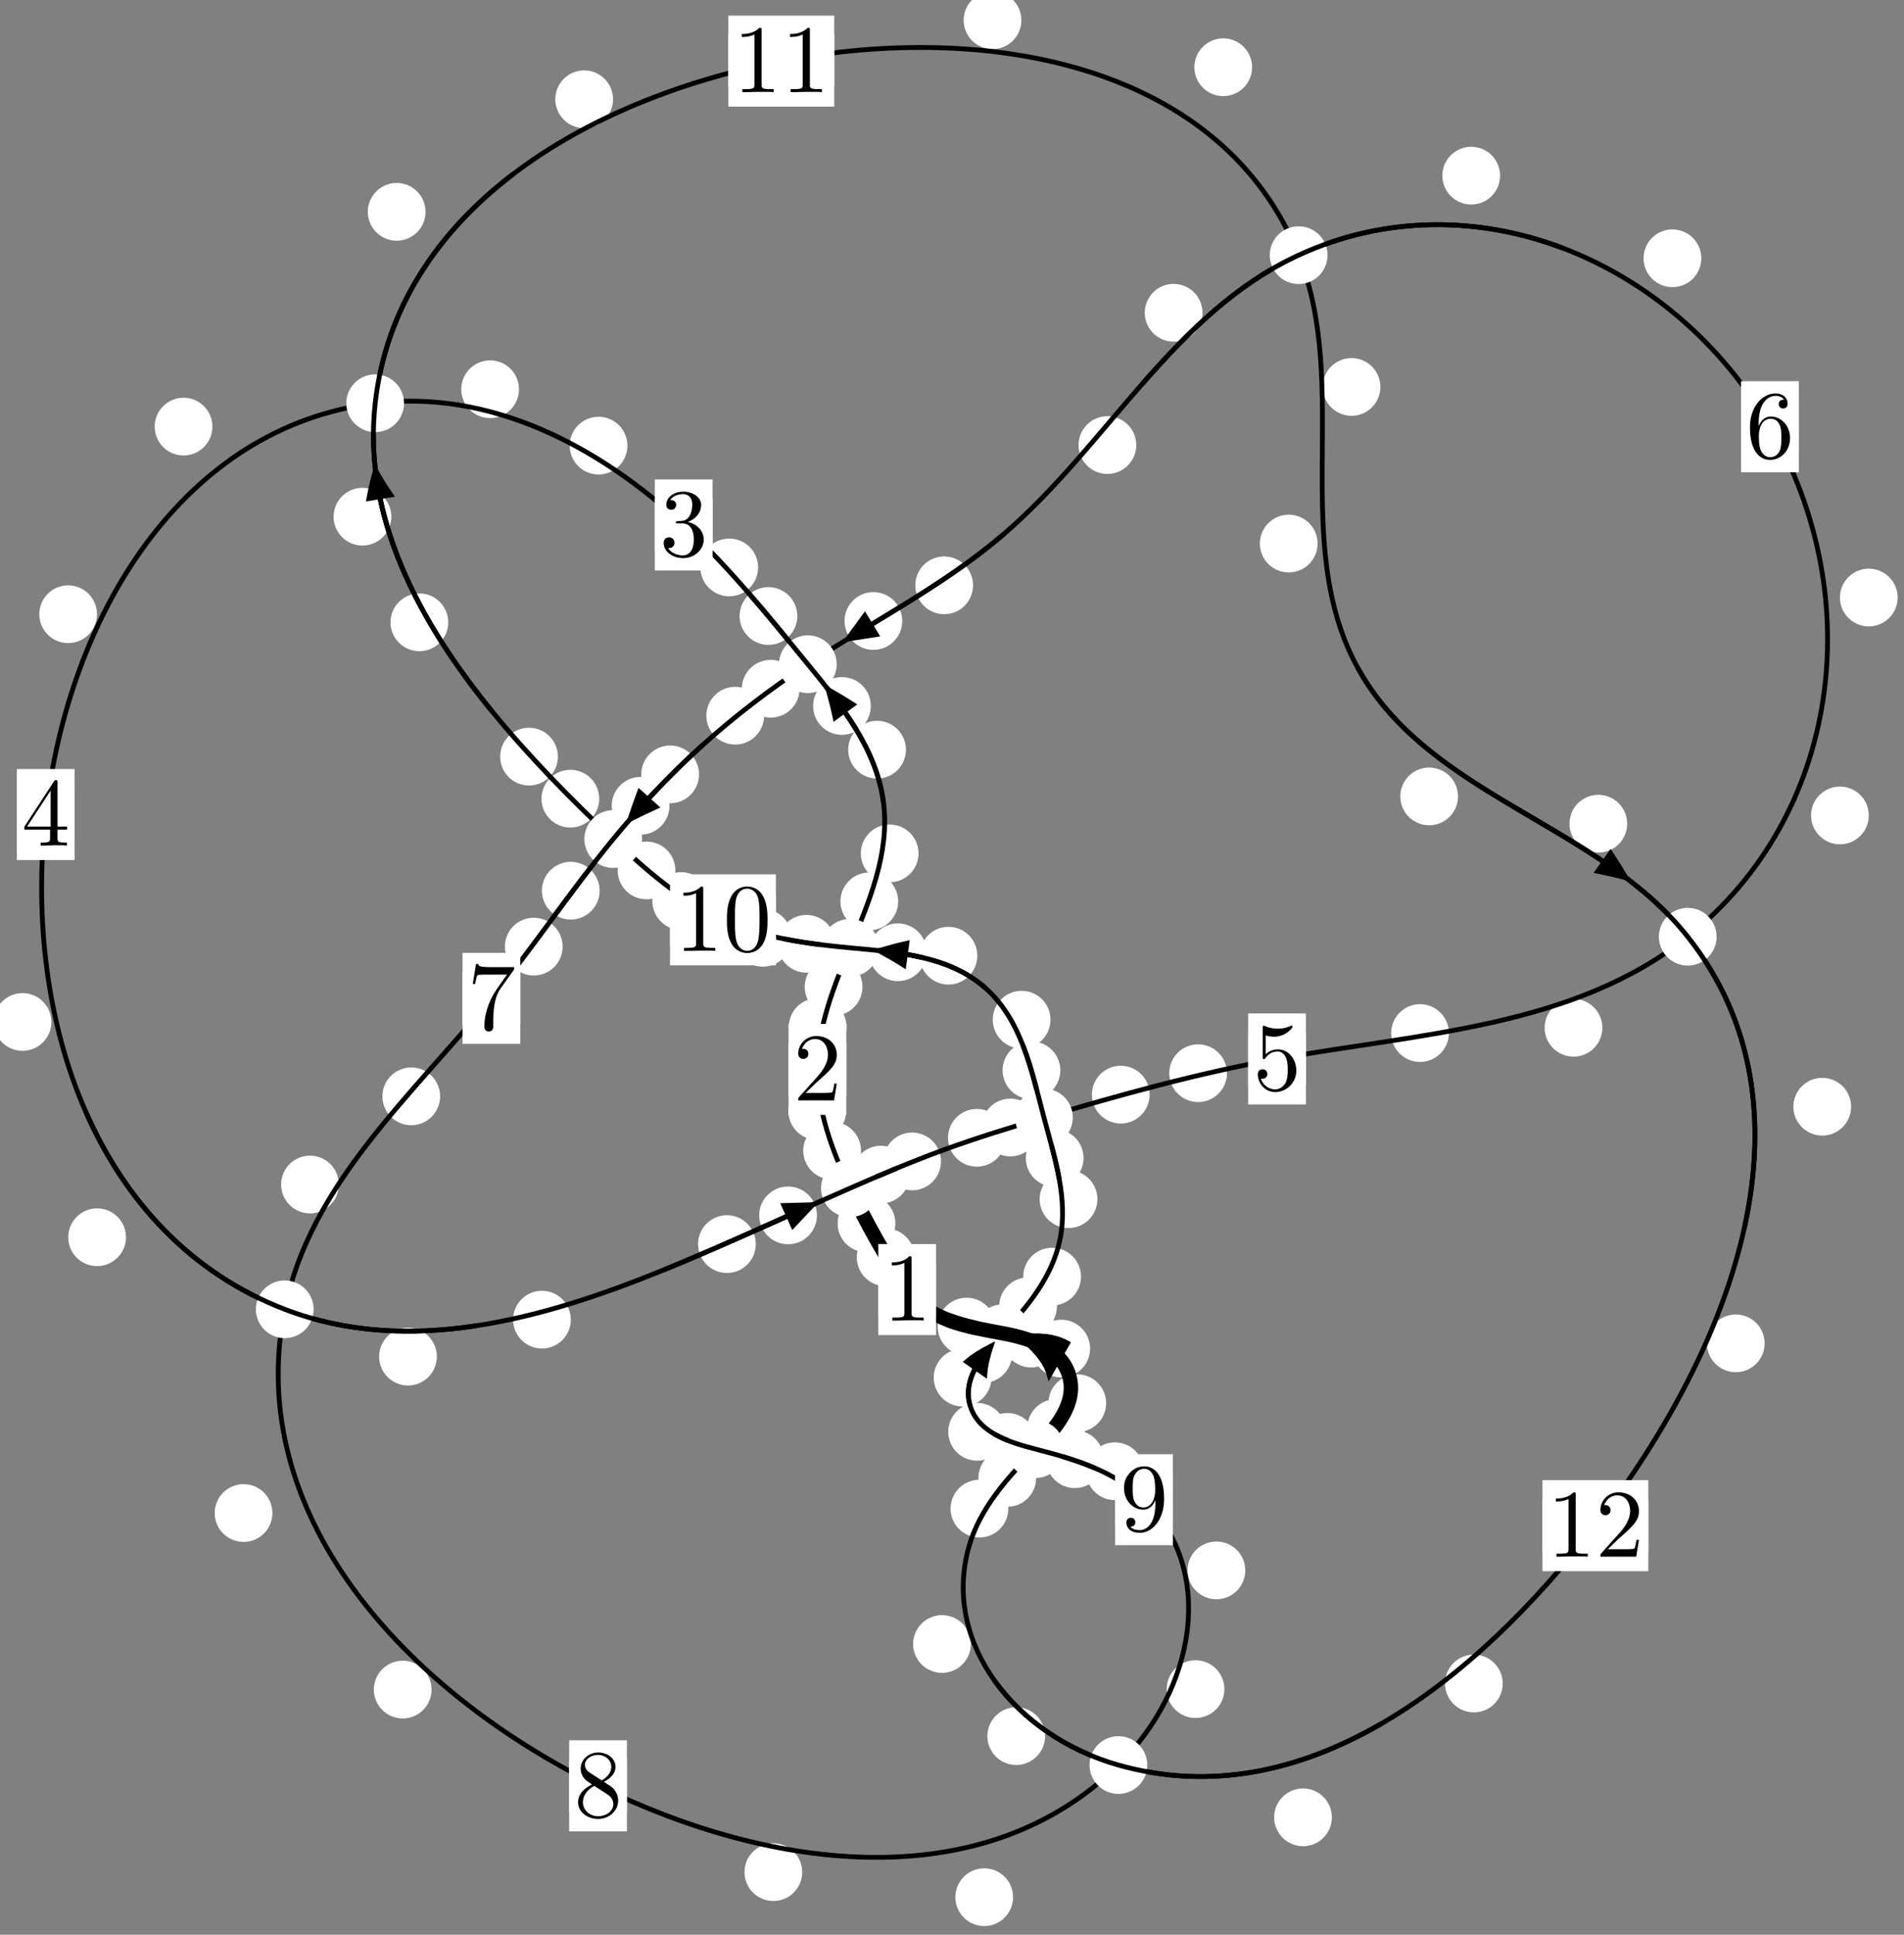 <?xml version="1.0"?>
<!-- Created by MetaPost 1.999 on 2021.07.06:0014 -->
<svg version="1.1" xmlns="http://www.w3.org/2000/svg" xmlns:xlink="http://www.w3.org/1999/xlink" width="197.143" height="200.264" viewBox="0 0 197.143 200.264">
<rect x="0" y="0" width="197.143" height="200.264" fill="#808080" stroke="none"/>
<!-- Original BoundingBox: -88.657486 -76.372391 108.485748 123.892014 -->
  <defs>
    <g transform="scale(0.01,0.01)" id="GLYPHcmr10_48">
      <path style="fill-rule: evenodd;" d="M460 -320C460 -400,455 -480,420 -554C374 -650,292 -666,250 -666C190 -666,117 -640,76 -547C44 -478,39 -400,39 -320C39 -245,43 -155,84 -79C127 2,200 22,249 22C303 22,379 1,423 -94C455 -163,460 -241,460 -320M249 -0C210 -0,151 -25,133 -121C122 -181,122 -273,122 -332C122 -396,122 -462,130 -516C149 -635,224 -644,249 -644C282 -644,348 -626,367 -527C377 -471,377 -395,377 -332C377 -257,377 -189,366 -125C351 -30,294 -0,249 -0"></path>
    </g>
    <g transform="scale(0.01,0.01)" id="GLYPHcmr10_49">
      <path style="fill-rule: evenodd;" d="M294 -640C294 -664,294 -666,271 -666C209 -602,121 -602,89 -602L89 -571C109 -571,168 -571,220 -597L220 -79C220 -43,217 -31,127 -31L95 -31L95 -0L257 -0L130 -3L217 -3L257 -3L297 -3L384 -3L419 -0L419 -31L387 -31C297 -31,294 -42,294 -79"></path>
    </g>
    <g transform="scale(0.01,0.01)" id="GLYPHcmr10_50">
      <path style="fill-rule: evenodd;" d="M127 -77L233 -180C389 -318,449 -372,449 -472C449 -586,359 -666,237 -666C124 -666,50 -574,50 -485C50 -429,100 -429,103 -429C120 -429,155 -441,155 -482C155 -508,137 -534,102 -534C94 -534,92 -534,89 -533C112 -598,166 -635,224 -635C315 -635,358 -554,358 -472C358 -392,308 -313,253 -251L61 -37C50 -26,50 -24,50 -0L421 -0L449 -174L424 -174C419 -144,412 -100,402 -85C395 -77,329 -77,307 -77"></path>
    </g>
    <g transform="scale(0.01,0.01)" id="GLYPHcmr10_51">
      <path style="fill-rule: evenodd;" d="M290 -352C372 -379,430 -449,430 -528C430 -610,342 -666,246 -666C145 -666,69 -606,69 -530C69 -497,91 -478,120 -478C151 -478,171 -500,171 -529C171 -579,124 -579,109 -579C140 -628,206 -641,242 -641C283 -641,338 -619,338 -529C338 -517,336 -459,310 -415C280 -367,246 -364,221 -363C213 -362,189 -360,182 -360C174 -359,167 -358,167 -348C167 -337,174 -337,191 -337L235 -337C317 -337,354 -269,354 -171C354 -35,285 -6,241 -6C198 -6,123 -23,88 -82C123 -77,154 -99,154 -137C154 -173,127 -193,98 -193C74 -193,42 -179,42 -135C42 -44,135 22,244 22C366 22,457 -69,457 -171C457 -253,394 -331,290 -352"></path>
    </g>
    <g transform="scale(0.01,0.01)" id="GLYPHcmr10_52">
      <path style="fill-rule: evenodd;" d="M294 -165L294 -78C294 -42,292 -31,218 -31L197 -31L197 -0L332 -0L238 -3L290 -3L332 -3L374 -3L427 -3L468 -0L468 -31L447 -31C373 -31,371 -42,371 -78L371 -165L471 -165L471 -196L371 -196L371 -651C371 -671,371 -677,355 -677C346 -677,343 -677,335 -665L28 -196L28 -165M300 -196L56 -196L300 -569"></path>
    </g>
    <g transform="scale(0.01,0.01)" id="GLYPHcmr10_53">
      <path style="fill-rule: evenodd;" d="M449 -201C449 -320,367 -420,259 -420C211 -420,168 -404,132 -369L132 -564C152 -558,185 -551,217 -551C340 -551,410 -642,410 -655C410 -661,407 -666,400 -666C399 -666,397 -666,392 -663C372 -654,323 -634,256 -634C216 -634,170 -641,123 -662C115 -665,113 -665,111 -665C101 -665,101 -657,101 -641L101 -345C101 -327,101 -319,115 -319C122 -319,124 -322,128 -328C139 -344,176 -398,257 -398C309 -398,334 -352,342 -334C358 -297,360 -258,360 -208C360 -173,360 -113,336 -71C312 -32,275 -6,229 -6C156 -6,99 -59,82 -118C85 -117,88 -116,99 -116C132 -116,149 -141,149 -165C149 -189,132 -214,99 -214C85 -214,50 -207,50 -161C50 -75,119 22,231 22C347 22,449 -74,449 -201"></path>
    </g>
    <g transform="scale(0.01,0.01)" id="GLYPHcmr10_54">
      <path style="fill-rule: evenodd;" d="M132 -328L132 -352C132 -605,256 -641,307 -641C331 -641,373 -635,395 -601C380 -601,340 -601,340 -556C340 -525,364 -510,386 -510C402 -510,432 -519,432 -558C432 -618,388 -666,305 -666C177 -666,42 -537,42 -316C42 -49,158 22,251 22C362 22,457 -72,457 -204C457 -331,368 -427,257 -427C189 -427,152 -376,132 -328M251 -6C188 -6,158 -66,152 -81C134 -128,134 -208,134 -226C134 -304,166 -404,256 -404C272 -404,318 -404,349 -342C367 -305,367 -254,367 -205C367 -157,367 -107,350 -71C320 -11,274 -6,251 -6"></path>
    </g>
    <g transform="scale(0.01,0.01)" id="GLYPHcmr10_55">
      <path style="fill-rule: evenodd;" d="M476 -609C485 -621,485 -623,485 -644L242 -644C120 -644,118 -657,114 -676L89 -676L56 -470L81 -470C84 -486,93 -549,106 -561C113 -567,191 -567,204 -567L411 -567C400 -551,321 -442,299 -409C209 -274,176 -135,176 -33C176 -23,176 22,222 22C268 22,268 -23,268 -33L268 -84C268 -139,271 -194,279 -248C283 -271,297 -357,341 -419"></path>
    </g>
    <g transform="scale(0.01,0.01)" id="GLYPHcmr10_56">
      <path style="fill-rule: evenodd;" d="M163 -457C117 -487,113 -521,113 -538C113 -599,178 -641,249 -641C322 -641,386 -589,386 -517C386 -460,347 -412,287 -377M309 -362C381 -399,430 -451,430 -517C430 -609,341 -666,250 -666C150 -666,69 -592,69 -499C69 -481,71 -436,113 -389C124 -377,161 -352,186 -335C128 -306,42 -250,42 -151C42 -45,144 22,249 22C362 22,457 -61,457 -168C457 -204,446 -249,408 -291C389 -312,373 -322,309 -362M209 -320L332 -242C360 -223,407 -193,407 -132C407 -58,332 -6,250 -6C164 -6,92 -68,92 -151C92 -209,124 -273,209 -320"></path>
    </g>
    <g transform="scale(0.01,0.01)" id="GLYPHcmr10_57">
      <path style="fill-rule: evenodd;" d="M367 -318L367 -286C367 -52,263 -6,205 -6C188 -6,134 -8,107 -42C151 -42,159 -71,159 -88C159 -119,135 -134,113 -134C97 -134,67 -125,67 -86C67 -19,121 22,206 22C335 22,457 -114,457 -329C457 -598,342 -666,253 -666C198 -666,149 -648,106 -603C65 -558,42 -516,42 -441C42 -316,130 -218,242 -218C303 -218,344 -260,367 -318M243 -241C227 -241,181 -241,150 -304C132 -341,132 -391,132 -440C132 -494,132 -541,153 -578C180 -628,218 -641,253 -641C299 -641,332 -607,349 -562C361 -530,365 -467,365 -421C365 -338,331 -241,243 -241"></path>
    </g>
  </defs>
  <path d="M94.69 130.142C94.69 129.35,94.375 128.589,93.814 128.029C93.254 127.468,92.494 127.154,91.701 127.154C90.908 127.154,90.148 127.468,89.588 128.029C89.027 128.589,88.712 129.35,88.712 130.142C88.712 130.935,89.027 131.695,89.588 132.256C90.148 132.816,90.908 133.131,91.701 133.131C92.494 133.131,93.254 132.816,93.814 132.256C94.375 131.695,94.69 130.935,94.69 130.142Z" style="fill: rgb(100%,100%,100%);stroke: none;"></path>
  <path d="M96.922 133.488C96.922 132.695,96.607 131.935,96.046 131.375C95.486 130.814,94.726 130.499,93.933 130.499C93.14 130.499,92.38 130.814,91.82 131.375C91.259 131.935,90.944 132.695,90.944 133.488C90.944 134.281,91.259 135.041,91.82 135.601C92.38 136.162,93.14 136.477,93.933 136.477C94.726 136.477,95.486 136.162,96.046 135.601C96.607 135.041,96.922 134.281,96.922 133.488Z" style="fill: rgb(100%,100%,100%);stroke: none;"></path>
  <path d="M89.15 119.107C89.15 118.314,88.835 117.554,88.275 116.994C87.714 116.433,86.954 116.118,86.161 116.118C85.369 116.118,84.608 116.433,84.048 116.994C83.487 117.554,83.172 118.314,83.172 119.107C83.172 119.9,83.487 120.66,84.048 121.221C84.608 121.781,85.369 122.096,86.161 122.096C86.954 122.096,87.714 121.781,88.275 121.221C88.835 120.66,89.15 119.9,89.15 119.107Z" style="fill: rgb(100%,100%,100%);stroke: none;"></path>
  <path d="M92.707 126.637C92.707 125.844,92.392 125.084,91.831 124.523C91.271 123.963,90.511 123.648,89.718 123.648C88.925 123.648,88.165 123.963,87.605 124.523C87.044 125.084,86.729 125.844,86.729 126.637C86.729 127.429,87.044 128.19,87.605 128.75C88.165 129.311,88.925 129.626,89.718 129.626C90.511 129.626,91.271 129.311,91.831 128.75C92.392 128.19,92.707 127.429,92.707 126.637Z" style="fill: rgb(100%,100%,100%);stroke: none;"></path>
  <path d="M87.653 106.303C87.653 105.511,87.338 104.75,86.777 104.19C86.217 103.63,85.456 103.315,84.664 103.315C83.871 103.315,83.111 103.63,82.55 104.19C81.99 104.75,81.675 105.511,81.675 106.303C81.675 107.096,81.99 107.856,82.55 108.417C83.111 108.977,83.871 109.292,84.664 109.292C85.456 109.292,86.217 108.977,86.777 108.417C87.338 107.856,87.653 107.096,87.653 106.303Z" style="fill: rgb(100%,100%,100%);stroke: none;"></path>
  <path d="M87.607 115.005C87.607 114.212,87.292 113.452,86.731 112.891C86.171 112.331,85.411 112.016,84.618 112.016C83.825 112.016,83.065 112.331,82.505 112.891C81.944 113.452,81.629 114.212,81.629 115.005C81.629 115.797,81.944 116.558,82.505 117.118C83.065 117.678,83.825 117.993,84.618 117.993C85.411 117.993,86.171 117.678,86.731 117.118C87.292 116.558,87.607 115.797,87.607 115.005Z" style="fill: rgb(100%,100%,100%);stroke: none;"></path>
  <path d="M92.998 93.304C92.998 92.511,92.683 91.751,92.122 91.191C91.562 90.63,90.802 90.315,90.009 90.315C89.216 90.315,88.456 90.63,87.896 91.191C87.335 91.751,87.02 92.511,87.02 93.304C87.02 94.097,87.335 94.857,87.896 95.417C88.456 95.978,89.216 96.293,90.009 96.293C90.802 96.293,91.562 95.978,92.122 95.417C92.683 94.857,92.998 94.097,92.998 93.304Z" style="fill: rgb(100%,100%,100%);stroke: none;"></path>
  <path d="M89.299 102.156C89.299 101.363,88.984 100.603,88.424 100.042C87.863 99.482,87.103 99.167,86.31 99.167C85.518 99.167,84.758 99.482,84.197 100.042C83.637 100.603,83.322 101.363,83.322 102.156C83.322 102.948,83.637 103.708,84.197 104.269C84.758 104.829,85.518 105.144,86.31 105.144C87.103 105.144,87.863 104.829,88.424 104.269C88.984 103.708,89.299 102.948,89.299 102.156Z" style="fill: rgb(100%,100%,100%);stroke: none;"></path>
  <path d="M93.802 77.601C93.802 76.808,93.487 76.048,92.926 75.487C92.366 74.927,91.606 74.612,90.813 74.612C90.02 74.612,89.26 74.927,88.7 75.487C88.139 76.048,87.824 76.808,87.824 77.601C87.824 78.393,88.139 79.153,88.7 79.714C89.26 80.274,90.02 80.589,90.813 80.589C91.606 80.589,92.366 80.274,92.926 79.714C93.487 79.153,93.802 78.393,93.802 77.601Z" style="fill: rgb(100%,100%,100%);stroke: none;"></path>
  <path d="M95.107 88.339C95.107 87.546,94.792 86.786,94.231 86.225C93.671 85.665,92.911 85.35,92.118 85.35C91.325 85.35,90.565 85.665,90.005 86.225C89.444 86.786,89.129 87.546,89.129 88.339C89.129 89.131,89.444 89.891,90.005 90.452C90.565 91.012,91.325 91.327,92.118 91.327C92.911 91.327,93.671 91.012,94.231 90.452C94.792 89.891,95.107 89.131,95.107 88.339Z" style="fill: rgb(100%,100%,100%);stroke: none;"></path>
  <path d="M82.556 63.764C82.556 62.971,82.241 62.211,81.68 61.651C81.12 61.09,80.36 60.775,79.567 60.775C78.774 60.775,78.014 61.09,77.454 61.651C76.893 62.211,76.578 62.971,76.578 63.764C76.578 64.557,76.893 65.317,77.454 65.877C78.014 66.438,78.774 66.753,79.567 66.753C80.36 66.753,81.12 66.438,81.68 65.877C82.241 65.317,82.556 64.557,82.556 63.764Z" style="fill: rgb(100%,100%,100%);stroke: none;"></path>
  <path d="M90.166 73.078C90.166 72.285,89.851 71.525,89.291 70.964C88.73 70.404,87.97 70.089,87.178 70.089C86.385 70.089,85.625 70.404,85.064 70.964C84.504 71.525,84.189 72.285,84.189 73.078C84.189 73.87,84.504 74.631,85.064 75.191C85.625 75.752,86.385 76.066,87.178 76.066C87.97 76.066,88.73 75.752,89.291 75.191C89.851 74.631,90.166 73.87,90.166 73.078Z" style="fill: rgb(100%,100%,100%);stroke: none;"></path>
  <path d="M64.965 46.129C64.965 45.337,64.65 44.577,64.089 44.016C63.529 43.456,62.769 43.141,61.976 43.141C61.183 43.141,60.423 43.456,59.863 44.016C59.302 44.577,58.987 45.337,58.987 46.129C58.987 46.922,59.302 47.682,59.863 48.243C60.423 48.803,61.183 49.118,61.976 49.118C62.769 49.118,63.529 48.803,64.089 48.243C64.65 47.682,64.965 46.922,64.965 46.129Z" style="fill: rgb(100%,100%,100%);stroke: none;"></path>
  <path d="M78.496 58.736C78.496 57.943,78.181 57.183,77.62 56.622C77.06 56.062,76.299 55.747,75.507 55.747C74.714 55.747,73.954 56.062,73.393 56.622C72.833 57.183,72.518 57.943,72.518 58.736C72.518 59.528,72.833 60.289,73.393 60.849C73.954 61.41,74.714 61.724,75.507 61.724C76.299 61.724,77.06 61.41,77.62 60.849C78.181 60.289,78.496 59.528,78.496 58.736Z" style="fill: rgb(100%,100%,100%);stroke: none;"></path>
  <path d="M21.993 44.159C21.993 43.367,21.678 42.607,21.118 42.046C20.557 41.486,19.797 41.171,19.005 41.171C18.212 41.171,17.452 41.486,16.891 42.046C16.331 42.607,16.016 43.367,16.016 44.159C16.016 44.952,16.331 45.712,16.891 46.273C17.452 46.833,18.212 47.148,19.005 47.148C19.797 47.148,20.557 46.833,21.118 46.273C21.678 45.712,21.993 44.952,21.993 44.159Z" style="fill: rgb(100%,100%,100%);stroke: none;"></path>
  <path d="M53.736 40.293C53.736 39.5,53.421 38.74,52.861 38.179C52.3 37.619,51.54 37.304,50.748 37.304C49.955 37.304,49.195 37.619,48.634 38.179C48.074 38.74,47.759 39.5,47.759 40.293C47.759 41.085,48.074 41.846,48.634 42.406C49.195 42.967,49.955 43.281,50.748 43.281C51.54 43.281,52.3 42.967,52.861 42.406C53.421 41.846,53.736 41.085,53.736 40.293Z" style="fill: rgb(100%,100%,100%);stroke: none;"></path>
  <path d="M5.32 105.788C5.32 104.996,5.005 104.235,4.445 103.675C3.884 103.114,3.124 102.8,2.331 102.8C1.539 102.8,0.778 103.114,0.218 103.675C-0.343 104.235,-0.657 104.996,-0.657 105.788C-0.657 106.581,-0.343 107.341,0.218 107.902C0.778 108.462,1.539 108.777,2.331 108.777C3.124 108.777,3.884 108.462,4.445 107.902C5.005 107.341,5.32 106.581,5.32 105.788Z" style="fill: rgb(100%,100%,100%);stroke: none;"></path>
  <path d="M10.045 63.579C10.045 62.787,9.73 62.027,9.17 61.466C8.609 60.906,7.849 60.591,7.056 60.591C6.264 60.591,5.504 60.906,4.943 61.466C4.383 62.027,4.068 62.787,4.068 63.579C4.068 64.372,4.383 65.132,4.943 65.693C5.504 66.253,6.264 66.568,7.056 66.568C7.849 66.568,8.609 66.253,9.17 65.693C9.73 65.132,10.045 64.372,10.045 63.579Z" style="fill: rgb(100%,100%,100%);stroke: none;"></path>
  <path d="M45.232 140.429C45.232 139.636,44.918 138.876,44.357 138.316C43.797 137.755,43.036 137.44,42.244 137.44C41.451 137.44,40.691 137.755,40.13 138.316C39.57 138.876,39.255 139.636,39.255 140.429C39.255 141.222,39.57 141.982,40.13 142.542C40.691 143.103,41.451 143.418,42.244 143.418C43.036 143.418,43.797 143.103,44.357 142.542C44.918 141.982,45.232 141.222,45.232 140.429Z" style="fill: rgb(100%,100%,100%);stroke: none;"></path>
  <path d="M13.043 128.071C13.043 127.279,12.728 126.519,12.167 125.958C11.607 125.398,10.847 125.083,10.054 125.083C9.261 125.083,8.501 125.398,7.941 125.958C7.38 126.519,7.065 127.279,7.065 128.071C7.065 128.864,7.38 129.624,7.941 130.185C8.501 130.745,9.261 131.06,10.054 131.06C10.847 131.06,11.607 130.745,12.167 130.185C12.728 129.624,13.043 128.864,13.043 128.071Z" style="fill: rgb(100%,100%,100%);stroke: none;"></path>
  <path d="M78.256 128.78C78.256 127.987,77.941 127.227,77.38 126.667C76.82 126.106,76.06 125.791,75.267 125.791C74.474 125.791,73.714 126.106,73.154 126.667C72.593 127.227,72.278 127.987,72.278 128.78C72.278 129.573,72.593 130.333,73.154 130.893C73.714 131.454,74.474 131.769,75.267 131.769C76.06 131.769,76.82 131.454,77.38 130.893C77.941 130.333,78.256 129.573,78.256 128.78Z" style="fill: rgb(100%,100%,100%);stroke: none;"></path>
  <path d="M59.101 136.601C59.101 135.809,58.786 135.048,58.226 134.488C57.665 133.928,56.905 133.613,56.112 133.613C55.32 133.613,54.559 133.928,53.999 134.488C53.438 135.048,53.124 135.809,53.124 136.601C53.124 137.394,53.438 138.154,53.999 138.715C54.559 139.275,55.32 139.59,56.112 139.59C56.905 139.59,57.665 139.275,58.226 138.715C58.786 138.154,59.101 137.394,59.101 136.601Z" style="fill: rgb(100%,100%,100%);stroke: none;"></path>
  <path d="M94.201 121.591C94.201 120.798,93.886 120.038,93.326 119.477C92.765 118.917,92.005 118.602,91.212 118.602C90.42 118.602,89.659 118.917,89.099 119.477C88.538 120.038,88.224 120.798,88.224 121.591C88.224 122.383,88.538 123.144,89.099 123.704C89.659 124.265,90.42 124.579,91.212 124.579C92.005 124.579,92.765 124.265,93.326 123.704C93.886 123.144,94.201 122.383,94.201 121.591Z" style="fill: rgb(100%,100%,100%);stroke: none;"></path>
  <path d="M84.587 125.809C84.587 125.016,84.272 124.256,83.711 123.695C83.151 123.135,82.391 122.82,81.598 122.82C80.805 122.82,80.045 123.135,79.485 123.695C78.924 124.256,78.609 125.016,78.609 125.809C78.609 126.601,78.924 127.361,79.485 127.922C80.045 128.482,80.805 128.797,81.598 128.797C82.391 128.797,83.151 128.482,83.711 127.922C84.272 127.361,84.587 126.601,84.587 125.809Z" style="fill: rgb(100%,100%,100%);stroke: none;"></path>
  <path d="M104.135 117.775C104.135 116.983,103.82 116.223,103.259 115.662C102.699 115.102,101.939 114.787,101.146 114.787C100.353 114.787,99.593 115.102,99.033 115.662C98.472 116.223,98.157 116.983,98.157 117.775C98.157 118.568,98.472 119.328,99.033 119.889C99.593 120.449,100.353 120.764,101.146 120.764C101.939 120.764,102.699 120.449,103.259 119.889C103.82 119.328,104.135 118.568,104.135 117.775Z" style="fill: rgb(100%,100%,100%);stroke: none;"></path>
  <path d="M97.432 120.222C97.432 119.429,97.117 118.669,96.557 118.109C95.996 117.548,95.236 117.233,94.443 117.233C93.651 117.233,92.891 117.548,92.33 118.109C91.77 118.669,91.455 119.429,91.455 120.222C91.455 121.015,91.77 121.775,92.33 122.335C92.891 122.896,93.651 123.211,94.443 123.211C95.236 123.211,95.996 122.896,96.557 122.335C97.117 121.775,97.432 121.015,97.432 120.222Z" style="fill: rgb(100%,100%,100%);stroke: none;"></path>
  <path d="M119.035 113.309C119.035 112.516,118.721 111.756,118.16 111.195C117.6 110.635,116.839 110.32,116.047 110.32C115.254 110.32,114.494 110.635,113.933 111.195C113.373 111.756,113.058 112.516,113.058 113.309C113.058 114.101,113.373 114.862,113.933 115.422C114.494 115.983,115.254 116.298,116.047 116.298C116.839 116.298,117.6 115.983,118.16 115.422C118.721 114.862,119.035 114.101,119.035 113.309Z" style="fill: rgb(100%,100%,100%);stroke: none;"></path>
  <path d="M107.604 116.711C107.604 115.919,107.289 115.158,106.728 114.598C106.168 114.038,105.408 113.723,104.615 113.723C103.822 113.723,103.062 114.038,102.502 114.598C101.941 115.158,101.626 115.919,101.626 116.711C101.626 117.504,101.941 118.264,102.502 118.825C103.062 119.385,103.822 119.7,104.615 119.7C105.408 119.7,106.168 119.385,106.728 118.825C107.289 118.264,107.604 117.504,107.604 116.711Z" style="fill: rgb(100%,100%,100%);stroke: none;"></path>
  <path d="M150.022 106.937C150.022 106.144,149.707 105.384,149.146 104.824C148.586 104.263,147.826 103.948,147.033 103.948C146.24 103.948,145.48 104.263,144.92 104.824C144.359 105.384,144.044 106.144,144.044 106.937C144.044 107.73,144.359 108.49,144.92 109.05C145.48 109.611,146.24 109.926,147.033 109.926C147.826 109.926,148.586 109.611,149.146 109.05C149.707 108.49,150.022 107.73,150.022 106.937Z" style="fill: rgb(100%,100%,100%);stroke: none;"></path>
  <path d="M127.044 111.091C127.044 110.298,126.729 109.538,126.168 108.977C125.608 108.417,124.848 108.102,124.055 108.102C123.262 108.102,122.502 108.417,121.942 108.977C121.381 109.538,121.066 110.298,121.066 111.091C121.066 111.883,121.381 112.643,121.942 113.204C122.502 113.764,123.262 114.079,124.055 114.079C124.848 114.079,125.608 113.764,126.168 113.204C126.729 112.643,127.044 111.883,127.044 111.091Z" style="fill: rgb(100%,100%,100%);stroke: none;"></path>
  <path d="M193.497 84.41C193.497 83.617,193.182 82.857,192.621 82.296C192.061 81.736,191.301 81.421,190.508 81.421C189.715 81.421,188.955 81.736,188.395 82.296C187.834 82.857,187.519 83.617,187.519 84.41C187.519 85.202,187.834 85.962,188.395 86.523C188.955 87.083,189.715 87.398,190.508 87.398C191.301 87.398,192.061 87.083,192.621 86.523C193.182 85.962,193.497 85.202,193.497 84.41Z" style="fill: rgb(100%,100%,100%);stroke: none;"></path>
  <path d="M165.911 106.388C165.911 105.596,165.596 104.835,165.035 104.275C164.475 103.714,163.715 103.4,162.922 103.4C162.129 103.4,161.369 103.714,160.809 104.275C160.248 104.835,159.933 105.596,159.933 106.388C159.933 107.181,160.248 107.941,160.809 108.502C161.369 109.062,162.129 109.377,162.922 109.377C163.715 109.377,164.475 109.062,165.035 108.502C165.596 107.941,165.911 107.181,165.911 106.388Z" style="fill: rgb(100%,100%,100%);stroke: none;"></path>
  <path d="M176.154 26.736C176.154 25.944,175.839 25.184,175.279 24.623C174.718 24.063,173.958 23.748,173.166 23.748C172.373 23.748,171.613 24.063,171.052 24.623C170.492 25.184,170.177 25.944,170.177 26.736C170.177 27.529,170.492 28.289,171.052 28.85C171.613 29.41,172.373 29.725,173.166 29.725C173.958 29.725,174.718 29.41,175.279 28.85C175.839 28.289,176.154 27.529,176.154 26.736Z" style="fill: rgb(100%,100%,100%);stroke: none;"></path>
  <path d="M196.486 61.852C196.486 61.06,196.171 60.3,195.61 59.739C195.05 59.179,194.29 58.864,193.497 58.864C192.704 58.864,191.944 59.179,191.384 59.739C190.823 60.3,190.508 61.06,190.508 61.852C190.508 62.645,190.823 63.405,191.384 63.966C191.944 64.526,192.704 64.841,193.497 64.841C194.29 64.841,195.05 64.526,195.61 63.966C196.171 63.405,196.486 62.645,196.486 61.852Z" style="fill: rgb(100%,100%,100%);stroke: none;"></path>
  <path d="M124.507 32.376C124.507 31.583,124.192 30.823,123.631 30.262C123.071 29.702,122.31 29.387,121.518 29.387C120.725 29.387,119.965 29.702,119.404 30.262C118.844 30.823,118.529 31.583,118.529 32.376C118.529 33.168,118.844 33.928,119.404 34.489C119.965 35.049,120.725 35.364,121.518 35.364C122.31 35.364,123.071 35.049,123.631 34.489C124.192 33.928,124.507 33.168,124.507 32.376Z" style="fill: rgb(100%,100%,100%);stroke: none;"></path>
  <path d="M155.321 18.182C155.321 17.389,155.006 16.629,154.445 16.069C153.885 15.508,153.124 15.193,152.332 15.193C151.539 15.193,150.779 15.508,150.218 16.069C149.658 16.629,149.343 17.389,149.343 18.182C149.343 18.975,149.658 19.735,150.218 20.295C150.779 20.856,151.539 21.171,152.332 21.171C153.124 21.171,153.885 20.856,154.445 20.295C155.006 19.735,155.321 18.975,155.321 18.182Z" style="fill: rgb(100%,100%,100%);stroke: none;"></path>
  <path d="M100.751 60.588C100.751 59.796,100.436 59.036,99.876 58.475C99.315 57.915,98.555 57.6,97.762 57.6C96.97 57.6,96.209 57.915,95.649 58.475C95.088 59.036,94.773 59.796,94.773 60.588C94.773 61.381,95.088 62.141,95.649 62.702C96.209 63.262,96.97 63.577,97.762 63.577C98.555 63.577,99.315 63.262,99.876 62.702C100.436 62.141,100.751 61.381,100.751 60.588Z" style="fill: rgb(100%,100%,100%);stroke: none;"></path>
  <path d="M117.651 46.071C117.651 45.278,117.336 44.518,116.776 43.957C116.215 43.397,115.455 43.082,114.662 43.082C113.87 43.082,113.109 43.397,112.549 43.957C111.989 44.518,111.674 45.278,111.674 46.071C111.674 46.863,111.989 47.623,112.549 48.184C113.109 48.744,113.87 49.059,114.662 49.059C115.455 49.059,116.215 48.744,116.776 48.184C117.336 47.623,117.651 46.863,117.651 46.071Z" style="fill: rgb(100%,100%,100%);stroke: none;"></path>
  <path d="M82.788 71.292C82.788 70.499,82.473 69.739,81.912 69.179C81.352 68.618,80.592 68.303,79.799 68.303C79.006 68.303,78.246 68.618,77.686 69.179C77.125 69.739,76.81 70.499,76.81 71.292C76.81 72.085,77.125 72.845,77.686 73.405C78.246 73.966,79.006 74.281,79.799 74.281C80.592 74.281,81.352 73.966,81.912 73.405C82.473 72.845,82.788 72.085,82.788 71.292Z" style="fill: rgb(100%,100%,100%);stroke: none;"></path>
  <path d="M93.421 64.28C93.421 63.487,93.106 62.727,92.545 62.166C91.985 61.606,91.225 61.291,90.432 61.291C89.639 61.291,88.879 61.606,88.319 62.166C87.758 62.727,87.443 63.487,87.443 64.28C87.443 65.072,87.758 65.832,88.319 66.393C88.879 66.953,89.639 67.268,90.432 67.268C91.225 67.268,91.985 66.953,92.545 66.393C93.106 65.832,93.421 65.072,93.421 64.28Z" style="fill: rgb(100%,100%,100%);stroke: none;"></path>
  <path d="M72.379 80.157C72.379 79.365,72.064 78.605,71.503 78.044C70.943 77.484,70.183 77.169,69.39 77.169C68.597 77.169,67.837 77.484,67.277 78.044C66.716 78.605,66.401 79.365,66.401 80.157C66.401 80.95,66.716 81.71,67.277 82.271C67.837 82.831,68.597 83.146,69.39 83.146C70.183 83.146,70.943 82.831,71.503 82.271C72.064 81.71,72.379 80.95,72.379 80.157Z" style="fill: rgb(100%,100%,100%);stroke: none;"></path>
  <path d="M79.113 74.083C79.113 73.291,78.798 72.531,78.238 71.97C77.677 71.41,76.917 71.095,76.124 71.095C75.332 71.095,74.572 71.41,74.011 71.97C73.451 72.531,73.136 73.291,73.136 74.083C73.136 74.876,73.451 75.636,74.011 76.197C74.572 76.757,75.332 77.072,76.124 77.072C76.917 77.072,77.677 76.757,78.238 76.197C78.798 75.636,79.113 74.876,79.113 74.083Z" style="fill: rgb(100%,100%,100%);stroke: none;"></path>
  <path d="M62.085 92.199C62.085 91.406,61.77 90.646,61.209 90.086C60.649 89.525,59.889 89.21,59.096 89.21C58.303 89.21,57.543 89.525,56.983 90.086C56.422 90.646,56.107 91.406,56.107 92.199C56.107 92.992,56.422 93.752,56.983 94.312C57.543 94.873,58.303 95.188,59.096 95.188C59.889 95.188,60.649 94.873,61.209 94.312C61.77 93.752,62.085 92.992,62.085 92.199Z" style="fill: rgb(100%,100%,100%);stroke: none;"></path>
  <path d="M69.316 83.409C69.316 82.617,69.001 81.856,68.441 81.296C67.88 80.735,67.12 80.421,66.328 80.421C65.535 80.421,64.775 80.735,64.214 81.296C63.654 81.856,63.339 82.617,63.339 83.409C63.339 84.202,63.654 84.962,64.214 85.523C64.775 86.083,65.535 86.398,66.328 86.398C67.12 86.398,67.88 86.083,68.441 85.523C69.001 84.962,69.316 84.202,69.316 83.409Z" style="fill: rgb(100%,100%,100%);stroke: none;"></path>
  <path d="M45.571 113.486C45.571 112.693,45.256 111.933,44.695 111.372C44.135 110.812,43.374 110.497,42.582 110.497C41.789 110.497,41.029 110.812,40.468 111.372C39.908 111.933,39.593 112.693,39.593 113.486C39.593 114.279,39.908 115.039,40.468 115.599C41.029 116.16,41.789 116.475,42.582 116.475C43.374 116.475,44.135 116.16,44.695 115.599C45.256 115.039,45.571 114.279,45.571 113.486Z" style="fill: rgb(100%,100%,100%);stroke: none;"></path>
  <path d="M58.255 97.987C58.255 97.194,57.94 96.434,57.38 95.873C56.819 95.313,56.059 94.998,55.267 94.998C54.474 94.998,53.714 95.313,53.153 95.873C52.593 96.434,52.278 97.194,52.278 97.987C52.278 98.779,52.593 99.539,53.153 100.1C53.714 100.66,54.474 100.975,55.267 100.975C56.059 100.975,56.819 100.66,57.38 100.1C57.94 99.539,58.255 98.779,58.255 97.987Z" style="fill: rgb(100%,100%,100%);stroke: none;"></path>
  <path d="M28.207 156.619C28.207 155.826,27.892 155.066,27.331 154.506C26.771 153.945,26.011 153.63,25.218 153.63C24.425 153.63,23.665 153.945,23.105 154.506C22.544 155.066,22.229 155.826,22.229 156.619C22.229 157.412,22.544 158.172,23.105 158.732C23.665 159.293,24.425 159.608,25.218 159.608C26.011 159.608,26.771 159.293,27.331 158.732C27.892 158.172,28.207 157.412,28.207 156.619Z" style="fill: rgb(100%,100%,100%);stroke: none;"></path>
  <path d="M35.085 122.612C35.085 121.819,34.77 121.059,34.21 120.499C33.649 119.938,32.889 119.623,32.096 119.623C31.304 119.623,30.544 119.938,29.983 120.499C29.423 121.059,29.108 121.819,29.108 122.612C29.108 123.405,29.423 124.165,29.983 124.725C30.544 125.286,31.304 125.601,32.096 125.601C32.889 125.601,33.649 125.286,34.21 124.725C34.77 124.165,35.085 123.405,35.085 122.612Z" style="fill: rgb(100%,100%,100%);stroke: none;"></path>
  <path d="M83.062 193.79C83.062 192.998,82.747 192.238,82.187 191.677C81.626 191.117,80.866 190.802,80.073 190.802C79.281 190.802,78.521 191.117,77.96 191.677C77.4 192.238,77.085 192.998,77.085 193.79C77.085 194.583,77.4 195.343,77.96 195.904C78.521 196.464,79.281 196.779,80.073 196.779C80.866 196.779,81.626 196.464,82.187 195.904C82.747 195.343,83.062 194.583,83.062 193.79Z" style="fill: rgb(100%,100%,100%);stroke: none;"></path>
  <path d="M44.686 174.894C44.686 174.102,44.371 173.341,43.811 172.781C43.25 172.22,42.49 171.906,41.697 171.906C40.905 171.906,40.144 172.22,39.584 172.781C39.023 173.341,38.708 174.102,38.708 174.894C38.708 175.687,39.023 176.447,39.584 177.008C40.144 177.568,40.905 177.883,41.697 177.883C42.49 177.883,43.25 177.568,43.811 177.008C44.371 176.447,44.686 175.687,44.686 174.894Z" style="fill: rgb(100%,100%,100%);stroke: none;"></path>
  <path d="M126.775 174.846C126.775 174.053,126.46 173.293,125.9 172.732C125.339 172.172,124.579 171.857,123.786 171.857C122.994 171.857,122.234 172.172,121.673 172.732C121.113 173.293,120.798 174.053,120.798 174.846C120.798 175.638,121.113 176.398,121.673 176.959C122.234 177.519,122.994 177.834,123.786 177.834C124.579 177.834,125.339 177.519,125.9 176.959C126.46 176.398,126.775 175.638,126.775 174.846Z" style="fill: rgb(100%,100%,100%);stroke: none;"></path>
  <path d="M104.896 196.384C104.896 195.591,104.582 194.831,104.021 194.27C103.461 193.71,102.7 193.395,101.908 193.395C101.115 193.395,100.355 193.71,99.794 194.27C99.234 194.831,98.919 195.591,98.919 196.384C98.919 197.176,99.234 197.936,99.794 198.497C100.355 199.057,101.115 199.372,101.908 199.372C102.7 199.372,103.461 199.057,104.021 198.497C104.582 197.936,104.896 197.176,104.896 196.384Z" style="fill: rgb(100%,100%,100%);stroke: none;"></path>
  <path d="M118.429 152.296C118.429 151.503,118.114 150.743,117.553 150.182C116.993 149.622,116.233 149.307,115.44 149.307C114.647 149.307,113.887 149.622,113.327 150.182C112.766 150.743,112.451 151.503,112.451 152.296C112.451 153.088,112.766 153.848,113.327 154.409C113.887 154.969,114.647 155.284,115.44 155.284C116.233 155.284,116.993 154.969,117.553 154.409C118.114 153.848,118.429 153.088,118.429 152.296Z" style="fill: rgb(100%,100%,100%);stroke: none;"></path>
  <path d="M128.936 162.556C128.936 161.763,128.621 161.003,128.06 160.443C127.5 159.882,126.74 159.567,125.947 159.567C125.154 159.567,124.394 159.882,123.834 160.443C123.273 161.003,122.958 161.763,122.958 162.556C122.958 163.349,123.273 164.109,123.834 164.669C124.394 165.23,125.154 165.545,125.947 165.545C126.74 165.545,127.5 165.23,128.06 164.669C128.621 164.109,128.936 163.349,128.936 162.556Z" style="fill: rgb(100%,100%,100%);stroke: none;"></path>
  <path d="M107.299 149.256C107.299 148.464,106.984 147.703,106.424 147.143C105.864 146.583,105.103 146.268,104.311 146.268C103.518 146.268,102.758 146.583,102.197 147.143C101.637 147.703,101.322 148.464,101.322 149.256C101.322 150.049,101.637 150.809,102.197 151.37C102.758 151.93,103.518 152.245,104.311 152.245C105.103 152.245,105.864 151.93,106.424 151.37C106.984 150.809,107.299 150.049,107.299 149.256Z" style="fill: rgb(100%,100%,100%);stroke: none;"></path>
  <path d="M114.282 151.047C114.282 150.254,113.967 149.494,113.406 148.934C112.846 148.373,112.086 148.058,111.293 148.058C110.5 148.058,109.74 148.373,109.18 148.934C108.619 149.494,108.304 150.254,108.304 151.047C108.304 151.84,108.619 152.6,109.18 153.16C109.74 153.721,110.5 154.036,111.293 154.036C112.086 154.036,112.846 153.721,113.406 153.16C113.967 152.6,114.282 151.84,114.282 151.047Z" style="fill: rgb(100%,100%,100%);stroke: none;"></path>
  <path d="M102.657 142.6C102.657 141.807,102.342 141.047,101.782 140.486C101.221 139.926,100.461 139.611,99.668 139.611C98.876 139.611,98.116 139.926,97.555 140.486C96.995 141.047,96.68 141.807,96.68 142.6C96.68 143.392,96.995 144.152,97.555 144.713C98.116 145.273,98.876 145.588,99.668 145.588C100.461 145.588,101.221 145.273,101.782 144.713C102.342 144.152,102.657 143.392,102.657 142.6Z" style="fill: rgb(100%,100%,100%);stroke: none;"></path>
  <path d="M104.161 148.21C104.161 147.418,103.846 146.657,103.286 146.097C102.725 145.537,101.965 145.222,101.172 145.222C100.38 145.222,99.62 145.537,99.059 146.097C98.499 146.657,98.184 147.418,98.184 148.21C98.184 149.003,98.499 149.763,99.059 150.324C99.62 150.884,100.38 151.199,101.172 151.199C101.965 151.199,102.725 150.884,103.286 150.324C103.846 149.763,104.161 149.003,104.161 148.21Z" style="fill: rgb(100%,100%,100%);stroke: none;"></path>
  <path d="M109.439 135.218C109.439 134.425,109.124 133.665,108.564 133.104C108.003 132.544,107.243 132.229,106.45 132.229C105.658 132.229,104.897 132.544,104.337 133.104C103.777 133.665,103.462 134.425,103.462 135.218C103.462 136.01,103.777 136.77,104.337 137.331C104.897 137.891,105.658 138.206,106.45 138.206C107.243 138.206,108.003 137.891,108.564 137.331C109.124 136.77,109.439 136.01,109.439 135.218Z" style="fill: rgb(100%,100%,100%);stroke: none;"></path>
  <path d="M104.787 140.154C104.787 139.361,104.472 138.601,103.912 138.041C103.351 137.48,102.591 137.165,101.799 137.165C101.006 137.165,100.246 137.48,99.685 138.041C99.125 138.601,98.81 139.361,98.81 140.154C98.81 140.947,99.125 141.707,99.685 142.267C100.246 142.828,101.006 143.143,101.799 143.143C102.591 143.143,103.351 142.828,103.912 142.267C104.472 141.707,104.787 140.947,104.787 140.154Z" style="fill: rgb(100%,100%,100%);stroke: none;"></path>
  <path d="M113.626 124.13C113.626 123.337,113.311 122.577,112.75 122.016C112.19 121.456,111.43 121.141,110.637 121.141C109.844 121.141,109.084 121.456,108.524 122.016C107.963 122.577,107.648 123.337,107.648 124.13C107.648 124.922,107.963 125.682,108.524 126.243C109.084 126.803,109.844 127.118,110.637 127.118C111.43 127.118,112.19 126.803,112.75 126.243C113.311 125.682,113.626 124.922,113.626 124.13Z" style="fill: rgb(100%,100%,100%);stroke: none;"></path>
  <path d="M111.928 132.147C111.928 131.354,111.613 130.594,111.052 130.033C110.492 129.473,109.732 129.158,108.939 129.158C108.146 129.158,107.386 129.473,106.826 130.033C106.265 130.594,105.95 131.354,105.95 132.147C105.95 132.939,106.265 133.7,106.826 134.26C107.386 134.821,108.146 135.135,108.939 135.135C109.732 135.135,110.492 134.821,111.052 134.26C111.613 133.7,111.928 132.939,111.928 132.147Z" style="fill: rgb(100%,100%,100%);stroke: none;"></path>
  <path d="M109.787 110.792C109.787 109.999,109.472 109.239,108.911 108.679C108.351 108.118,107.591 107.803,106.798 107.803C106.005 107.803,105.245 108.118,104.685 108.679C104.124 109.239,103.809 109.999,103.809 110.792C103.809 111.585,104.124 112.345,104.685 112.905C105.245 113.466,106.005 113.781,106.798 113.781C107.591 113.781,108.351 113.466,108.911 112.905C109.472 112.345,109.787 111.585,109.787 110.792Z" style="fill: rgb(100%,100%,100%);stroke: none;"></path>
  <path d="M112.19 119.866C112.19 119.074,111.875 118.314,111.314 117.753C110.754 117.193,109.994 116.878,109.201 116.878C108.408 116.878,107.648 117.193,107.088 117.753C106.527 118.314,106.212 119.074,106.212 119.866C106.212 120.659,106.527 121.419,107.088 121.98C107.648 122.54,108.408 122.855,109.201 122.855C109.994 122.855,110.754 122.54,111.314 121.98C111.875 121.419,112.19 120.659,112.19 119.866Z" style="fill: rgb(100%,100%,100%);stroke: none;"></path>
  <path d="M101.193 98.928C101.193 98.135,100.878 97.375,100.318 96.815C99.757 96.254,98.997 95.939,98.204 95.939C97.412 95.939,96.652 96.254,96.091 96.815C95.531 97.375,95.216 98.135,95.216 98.928C95.216 99.721,95.531 100.481,96.091 101.041C96.652 101.602,97.412 101.917,98.204 101.917C98.997 101.917,99.757 101.602,100.318 101.041C100.878 100.481,101.193 99.721,101.193 98.928Z" style="fill: rgb(100%,100%,100%);stroke: none;"></path>
  <path d="M108.77 105.551C108.77 104.758,108.455 103.998,107.894 103.438C107.334 102.877,106.574 102.562,105.781 102.562C104.988 102.562,104.228 102.877,103.668 103.438C103.107 103.998,102.792 104.758,102.792 105.551C102.792 106.344,103.107 107.104,103.668 107.664C104.228 108.225,104.988 108.54,105.781 108.54C106.574 108.54,107.334 108.225,107.894 107.664C108.455 107.104,108.77 106.344,108.77 105.551Z" style="fill: rgb(100%,100%,100%);stroke: none;"></path>
  <path d="M86.492 97.695C86.492 96.902,86.177 96.142,85.616 95.582C85.056 95.021,84.296 94.706,83.503 94.706C82.71 94.706,81.95 95.021,81.39 95.582C80.829 96.142,80.514 96.902,80.514 97.695C80.514 98.488,80.829 99.248,81.39 99.808C81.95 100.369,82.71 100.684,83.503 100.684C84.296 100.684,85.056 100.369,85.616 99.808C86.177 99.248,86.492 98.488,86.492 97.695Z" style="fill: rgb(100%,100%,100%);stroke: none;"></path>
  <path d="M95.953 98.572C95.953 97.779,95.638 97.019,95.077 96.459C94.517 95.898,93.757 95.583,92.964 95.583C92.171 95.583,91.411 95.898,90.851 96.459C90.29 97.019,89.975 97.779,89.975 98.572C89.975 99.365,90.29 100.125,90.851 100.685C91.411 101.246,92.171 101.561,92.964 101.561C93.757 101.561,94.517 101.246,95.077 100.685C95.638 100.125,95.953 99.365,95.953 98.572Z" style="fill: rgb(100%,100%,100%);stroke: none;"></path>
  <path d="M73.521 93.271C73.521 92.478,73.206 91.718,72.646 91.158C72.085 90.597,71.325 90.282,70.533 90.282C69.74 90.282,68.98 90.597,68.419 91.158C67.859 91.718,67.544 92.478,67.544 93.271C67.544 94.064,67.859 94.824,68.419 95.384C68.98 95.945,69.74 96.26,70.533 96.26C71.325 96.26,72.085 95.945,72.646 95.384C73.206 94.824,73.521 94.064,73.521 93.271Z" style="fill: rgb(100%,100%,100%);stroke: none;"></path>
  <path d="M81.967 97.074C81.967 96.281,81.652 95.521,81.092 94.96C80.532 94.4,79.771 94.085,78.979 94.085C78.186 94.085,77.426 94.4,76.865 94.96C76.305 95.521,75.99 96.281,75.99 97.074C75.99 97.866,76.305 98.627,76.865 99.187C77.426 99.748,78.186 100.062,78.979 100.062C79.771 100.062,80.532 99.748,81.092 99.187C81.652 98.627,81.967 97.866,81.967 97.074Z" style="fill: rgb(100%,100%,100%);stroke: none;"></path>
  <path d="M62.044 82.675C62.044 81.883,61.729 81.122,61.168 80.562C60.608 80.001,59.848 79.687,59.055 79.687C58.262 79.687,57.502 80.001,56.942 80.562C56.381 81.122,56.066 81.883,56.066 82.675C56.066 83.468,56.381 84.228,56.942 84.789C57.502 85.349,58.262 85.664,59.055 85.664C59.848 85.664,60.608 85.349,61.168 84.789C61.729 84.228,62.044 83.468,62.044 82.675Z" style="fill: rgb(100%,100%,100%);stroke: none;"></path>
  <path d="M69.929 90.099C69.929 89.307,69.615 88.547,69.054 87.986C68.494 87.426,67.733 87.111,66.941 87.111C66.148 87.111,65.388 87.426,64.827 87.986C64.267 88.547,63.952 89.307,63.952 90.099C63.952 90.892,64.267 91.652,64.827 92.213C65.388 92.773,66.148 93.088,66.941 93.088C67.733 93.088,68.494 92.773,69.054 92.213C69.615 91.652,69.929 90.892,69.929 90.099Z" style="fill: rgb(100%,100%,100%);stroke: none;"></path>
  <path d="M46.411 64.418C46.411 63.626,46.096 62.866,45.535 62.305C44.975 61.745,44.215 61.43,43.422 61.43C42.629 61.43,41.869 61.745,41.309 62.305C40.748 62.866,40.433 63.626,40.433 64.418C40.433 65.211,40.748 65.971,41.309 66.532C41.869 67.092,42.629 67.407,43.422 67.407C44.215 67.407,44.975 67.092,45.535 66.532C46.096 65.971,46.411 65.211,46.411 64.418Z" style="fill: rgb(100%,100%,100%);stroke: none;"></path>
  <path d="M57.766 78.321C57.766 77.529,57.451 76.769,56.89 76.208C56.33 75.648,55.57 75.333,54.777 75.333C53.984 75.333,53.224 75.648,52.664 76.208C52.103 76.769,51.788 77.529,51.788 78.321C51.788 79.114,52.103 79.874,52.664 80.435C53.224 80.995,53.984 81.31,54.777 81.31C55.57 81.31,56.33 80.995,56.89 80.435C57.451 79.874,57.766 79.114,57.766 78.321Z" style="fill: rgb(100%,100%,100%);stroke: none;"></path>
  <path d="M44.06 21.927C44.06 21.134,43.745 20.374,43.184 19.814C42.624 19.253,41.864 18.938,41.071 18.938C40.278 18.938,39.518 19.253,38.958 19.814C38.397 20.374,38.082 21.134,38.082 21.927C38.082 22.72,38.397 23.48,38.958 24.04C39.518 24.601,40.278 24.916,41.071 24.916C41.864 24.916,42.624 24.601,43.184 24.04C43.745 23.48,44.06 22.72,44.06 21.927Z" style="fill: rgb(100%,100%,100%);stroke: none;"></path>
  <path d="M40.518 53.484C40.518 52.692,40.203 51.931,39.643 51.371C39.082 50.811,38.322 50.496,37.529 50.496C36.737 50.496,35.977 50.811,35.416 51.371C34.856 51.931,34.541 52.692,34.541 53.484C34.541 54.277,34.856 55.037,35.416 55.598C35.977 56.158,36.737 56.473,37.529 56.473C38.322 56.473,39.082 56.158,39.643 55.598C40.203 55.037,40.518 54.277,40.518 53.484Z" style="fill: rgb(100%,100%,100%);stroke: none;"></path>
  <path d="M105.755 2.097C105.755 1.304,105.44 0.544,104.88 -0.017C104.319 -0.577,103.559 -0.892,102.767 -0.892C101.974 -0.892,101.214 -0.577,100.653 -0.017C100.093 0.544,99.778 1.304,99.778 2.097C99.778 2.889,100.093 3.65,100.653 4.21C101.214 4.771,101.974 5.085,102.767 5.085C103.559 5.085,104.319 4.771,104.88 4.21C105.44 3.65,105.755 2.889,105.755 2.097Z" style="fill: rgb(100%,100%,100%);stroke: none;"></path>
  <path d="M63.475 10.276C63.475 9.483,63.16 8.723,62.599 8.162C62.039 7.602,61.279 7.287,60.486 7.287C59.693 7.287,58.933 7.602,58.373 8.162C57.812 8.723,57.497 9.483,57.497 10.276C57.497 11.068,57.812 11.829,58.373 12.389C58.933 12.949,59.693 13.264,60.486 13.264C61.279 13.264,62.039 12.949,62.599 12.389C63.16 11.829,63.475 11.068,63.475 10.276Z" style="fill: rgb(100%,100%,100%);stroke: none;"></path>
  <path d="M142.926 40.054C142.926 39.261,142.611 38.501,142.051 37.94C141.49 37.38,140.73 37.065,139.938 37.065C139.145 37.065,138.385 37.38,137.824 37.94C137.264 38.501,136.949 39.261,136.949 40.054C136.949 40.846,137.264 41.607,137.824 42.167C138.385 42.728,139.145 43.042,139.938 43.042C140.73 43.042,141.49 42.728,142.051 42.167C142.611 41.607,142.926 40.846,142.926 40.054Z" style="fill: rgb(100%,100%,100%);stroke: none;"></path>
  <path d="M129.646 6.96C129.646 6.167,129.331 5.407,128.77 4.847C128.21 4.286,127.45 3.971,126.657 3.971C125.864 3.971,125.104 4.286,124.544 4.847C123.983 5.407,123.668 6.167,123.668 6.96C123.668 7.753,123.983 8.513,124.544 9.073C125.104 9.634,125.864 9.949,126.657 9.949C127.45 9.949,128.21 9.634,128.77 9.073C129.331 8.513,129.646 7.753,129.646 6.96Z" style="fill: rgb(100%,100%,100%);stroke: none;"></path>
  <path d="M150.966 82.439C150.966 81.646,150.651 80.886,150.091 80.325C149.53 79.765,148.77 79.45,147.978 79.45C147.185 79.45,146.425 79.765,145.864 80.325C145.304 80.886,144.989 81.646,144.989 82.439C144.989 83.231,145.304 83.991,145.864 84.552C146.425 85.112,147.185 85.427,147.978 85.427C148.77 85.427,149.53 85.112,150.091 84.552C150.651 83.991,150.966 83.231,150.966 82.439Z" style="fill: rgb(100%,100%,100%);stroke: none;"></path>
  <path d="M136.426 56.266C136.426 55.473,136.112 54.713,135.551 54.152C134.991 53.592,134.23 53.277,133.438 53.277C132.645 53.277,131.885 53.592,131.324 54.152C130.764 54.713,130.449 55.473,130.449 56.266C130.449 57.058,130.764 57.818,131.324 58.379C131.885 58.939,132.645 59.254,133.438 59.254C134.23 59.254,134.991 58.939,135.551 58.379C136.112 57.818,136.426 57.058,136.426 56.266Z" style="fill: rgb(100%,100%,100%);stroke: none;"></path>
  <path d="M191.666 114.56C191.666 113.768,191.351 113.007,190.79 112.447C190.23 111.886,189.47 111.571,188.677 111.571C187.884 111.571,187.124 111.886,186.564 112.447C186.003 113.007,185.688 113.768,185.688 114.56C185.688 115.353,186.003 116.113,186.564 116.674C187.124 117.234,187.884 117.549,188.677 117.549C189.47 117.549,190.23 117.234,190.79 116.674C191.351 116.113,191.666 115.353,191.666 114.56Z" style="fill: rgb(100%,100%,100%);stroke: none;"></path>
  <path d="M168.481 85.264C168.481 84.471,168.166 83.711,167.606 83.151C167.045 82.59,166.285 82.275,165.492 82.275C164.7 82.275,163.939 82.59,163.379 83.151C162.819 83.711,162.504 84.471,162.504 85.264C162.504 86.057,162.819 86.817,163.379 87.377C163.939 87.938,164.7 88.253,165.492 88.253C166.285 88.253,167.045 87.938,167.606 87.377C168.166 86.817,168.481 86.057,168.481 85.264Z" style="fill: rgb(100%,100%,100%);stroke: none;"></path>
  <path d="M155.595 174.264C155.595 173.472,155.28 172.711,154.719 172.151C154.159 171.59,153.398 171.275,152.606 171.275C151.813 171.275,151.053 171.59,150.492 172.151C149.932 172.711,149.617 173.472,149.617 174.264C149.617 175.057,149.932 175.817,150.492 176.378C151.053 176.938,151.813 177.253,152.606 177.253C153.398 177.253,154.159 176.938,154.719 176.378C155.28 175.817,155.595 175.057,155.595 174.264Z" style="fill: rgb(100%,100%,100%);stroke: none;"></path>
  <path d="M182.713 139.055C182.713 138.262,182.398 137.502,181.837 136.941C181.277 136.381,180.517 136.066,179.724 136.066C178.931 136.066,178.171 136.381,177.611 136.941C177.05 137.502,176.735 138.262,176.735 139.055C176.735 139.847,177.05 140.607,177.611 141.168C178.171 141.728,178.931 142.043,179.724 142.043C180.517 142.043,181.277 141.728,181.837 141.168C182.398 140.607,182.713 139.847,182.713 139.055Z" style="fill: rgb(100%,100%,100%);stroke: none;"></path>
  <path d="M108.21 179.71C108.21 178.917,107.895 178.157,107.335 177.597C106.774 177.036,106.014 176.721,105.222 176.721C104.429 176.721,103.669 177.036,103.108 177.597C102.548 178.157,102.233 178.917,102.233 179.71C102.233 180.503,102.548 181.263,103.108 181.823C103.669 182.384,104.429 182.699,105.222 182.699C106.014 182.699,106.774 182.384,107.335 181.823C107.895 181.263,108.21 180.503,108.21 179.71Z" style="fill: rgb(100%,100%,100%);stroke: none;"></path>
  <path d="M137.905 188.117C137.905 187.325,137.59 186.564,137.03 186.004C136.469 185.443,135.709 185.128,134.917 185.128C134.124 185.128,133.364 185.443,132.803 186.004C132.243 186.564,131.928 187.325,131.928 188.117C131.928 188.91,132.243 189.67,132.803 190.231C133.364 190.791,134.124 191.106,134.917 191.106C135.709 191.106,136.469 190.791,137.03 190.231C137.59 189.67,137.905 188.91,137.905 188.117Z" style="fill: rgb(100%,100%,100%);stroke: none;"></path>
  <path d="M104.402 156.16C104.402 155.368,104.087 154.608,103.526 154.047C102.966 153.487,102.206 153.172,101.413 153.172C100.62 153.172,99.86 153.487,99.3 154.047C98.739 154.608,98.424 155.368,98.424 156.16C98.424 156.953,98.739 157.713,99.3 158.274C99.86 158.834,100.62 159.149,101.413 159.149C102.206 159.149,102.966 158.834,103.526 158.274C104.087 157.713,104.402 156.953,104.402 156.16Z" style="fill: rgb(100%,100%,100%);stroke: none;"></path>
  <path d="M100.524 170.175C100.524 169.382,100.21 168.622,99.649 168.062C99.089 167.501,98.328 167.186,97.536 167.186C96.743 167.186,95.983 167.501,95.422 168.062C94.862 168.622,94.547 169.382,94.547 170.175C94.547 170.968,94.862 171.728,95.422 172.288C95.983 172.849,96.743 173.164,97.536 173.164C98.328 173.164,99.089 172.849,99.649 172.288C100.21 171.728,100.524 170.968,100.524 170.175Z" style="fill: rgb(100%,100%,100%);stroke: none;"></path>
  <path d="M112.35 147.819C112.35 147.026,112.035 146.266,111.475 145.705C110.914 145.145,110.154 144.83,109.362 144.83C108.569 144.83,107.809 145.145,107.248 145.705C106.688 146.266,106.373 147.026,106.373 147.819C106.373 148.611,106.688 149.371,107.248 149.932C107.809 150.492,108.569 150.807,109.362 150.807C110.154 150.807,110.914 150.492,111.475 149.932C112.035 149.371,112.35 148.611,112.35 147.819Z" style="fill: rgb(100%,100%,100%);stroke: none;"></path>
  <path d="M107.286 152.982C107.286 152.19,106.971 151.43,106.411 150.869C105.85 150.309,105.09 149.994,104.298 149.994C103.505 149.994,102.745 150.309,102.184 150.869C101.624 151.43,101.309 152.19,101.309 152.982C101.309 153.775,101.624 154.535,102.184 155.096C102.745 155.656,103.505 155.971,104.298 155.971C105.09 155.971,105.85 155.656,106.411 155.096C106.971 154.535,107.286 153.775,107.286 152.982Z" style="fill: rgb(100%,100%,100%);stroke: none;"></path>
  <path d="M112.868 139.597C112.868 138.804,112.554 138.044,111.993 137.483C111.433 136.923,110.672 136.608,109.88 136.608C109.087 136.608,108.327 136.923,107.766 137.483C107.206 138.044,106.891 138.804,106.891 139.597C106.891 140.389,107.206 141.149,107.766 141.71C108.327 142.27,109.087 142.585,109.88 142.585C110.672 142.585,111.433 142.27,111.993 141.71C112.554 141.149,112.868 140.389,112.868 139.597Z" style="fill: rgb(100%,100%,100%);stroke: none;"></path>
  <path d="M114.53 145.249C114.53 144.456,114.215 143.696,113.654 143.135C113.094 142.575,112.333 142.26,111.541 142.26C110.748 142.26,109.988 142.575,109.427 143.135C108.867 143.696,108.552 144.456,108.552 145.249C108.552 146.041,108.867 146.802,109.427 147.362C109.988 147.923,110.748 148.237,111.541 148.237C112.333 148.237,113.094 147.923,113.654 147.362C114.215 146.802,114.53 146.041,114.53 145.249Z" style="fill: rgb(100%,100%,100%);stroke: none;"></path>
  <path d="M103.069 137.319C103.069 136.526,102.755 135.766,102.194 135.205C101.634 134.645,100.873 134.33,100.081 134.33C99.288 134.33,98.528 134.645,97.967 135.205C97.407 135.766,97.092 136.526,97.092 137.319C97.092 138.111,97.407 138.872,97.967 139.432C98.528 139.993,99.288 140.307,100.081 140.307C100.873 140.307,101.634 139.993,102.194 139.432C102.755 138.872,103.069 138.111,103.069 137.319Z" style="fill: rgb(100%,100%,100%);stroke: none;"></path>
  <path d="M109.753 138.561C109.753 137.768,109.438 137.008,108.878 136.447C108.317 135.887,107.557 135.572,106.765 135.572C105.972 135.572,105.212 135.887,104.651 136.447C104.091 137.008,103.776 137.768,103.776 138.561C103.776 139.353,104.091 140.114,104.651 140.674C105.212 141.234,105.972 141.549,106.765 141.549C107.557 141.549,108.317 141.234,108.878 140.674C109.438 140.114,109.753 139.353,109.753 138.561Z" style="fill: rgb(100%,100%,100%);stroke: none;"></path>
  <path d="M93.933 133.488C91.701 130.142,89.718 126.637,88 123C86.161 119.107,84.618 115.005,84.641 110.694C84.664 106.303,86.31 102.156,88 98.112C90.009 93.304,92.118 88.339,91.488 83.153C90.813 77.601,87.178 73.078,83.645 68.755C79.567 63.764,75.507 58.736,70.789 54.34C61.976 46.129,50.748 40.293,38.847 41.742C19.005 44.159,7.056 63.579,4.735 84.315C2.331 105.788,10.054 128.071,29.483 135.53C42.244 140.429,56.112 136.601,68.795 131.423C75.267 128.78,81.598 125.809,88 123C91.212 121.591,94.443 120.222,97.739 119.019C101.146 117.775,104.615 116.711,108.091 115.677C116.047 113.309,124.055 111.091,132.224 109.614C147.033 106.937,162.922 106.388,174.751 96.964C190.508 84.41,193.497 61.852,183.262 44.176C173.166 26.736,152.332 18.182,134.463 26.413C121.518 32.376,114.662 46.071,103.934 55.286C97.762 60.588,90.432 64.28,83.645 68.755C79.799 71.292,76.124 74.083,72.703 77.17C69.39 80.157,66.328 83.409,63.494 86.854C59.096 92.199,55.267 97.987,50.883 103.343C42.582 113.486,32.096 122.612,29.483 135.53C25.218 156.619,41.697 174.894,61.926 184.855C80.073 193.79,101.908 196.384,115.802 182.706C123.786 174.846,125.947 162.556,118.454 155.239C115.44 152.296,111.293 151.047,107.22 150.002C104.311 149.256,101.172 148.21,100.414 145.382C99.668 142.6,101.799 140.154,103.816 138.013C106.45 135.218,108.939 132.147,109.736 128.384C110.637 124.13,109.201 119.866,108.091 115.677C106.798 110.792,105.781 105.551,101.965 102.215C98.204 98.928,92.964 98.572,88 98.112C83.503 97.695,78.979 97.074,74.856 95.217C70.533 93.271,66.941 90.099,63.494 86.854C59.055 82.675,54.777 78.321,50.921 73.599C43.422 64.418,37.529 53.484,38.847 41.742C41.071 21.927,60.486 10.276,80.896 6.327C102.767 2.097,126.657 6.96,134.463 26.413C139.938 40.054,133.438 56.266,140.644 69.238C147.978 82.439,165.492 85.264,174.751 96.964C188.677 114.56,179.724 139.055,165.19 157.925C152.606 174.264,134.917 188.117,115.802 182.706C105.222 179.71,97.536 170.175,100.298 160.191C101.413 156.16,104.298 152.982,107.22 150.002C109.362 147.819,111.541 145.249,110.7 142.389C109.88 139.597,106.765 138.561,103.816 138.013C100.081 137.319,96.035 136.638,93.933 133.488" style="stroke:rgb(0%,0%,0%); stroke-width: 0.498;stroke-linecap: round;stroke-linejoin: round;stroke-miterlimit: 10;fill: none;"></path>
  <path d="M93.933 133.488C91.701 130.142,89.718 126.637,88 123" style="stroke:rgb(0%,0%,0%); stroke-width: 1.494;stroke-linecap: round;stroke-linejoin: round;stroke-miterlimit: 10;fill: none;"></path>
  <path d="M107.22 150.002C109.362 147.819,111.541 145.249,110.7 142.389C109.88 139.597,106.765 138.561,103.816 138.013C100.081 137.319,96.035 136.638,93.933 133.488" style="stroke:rgb(0%,0%,0%); stroke-width: 1.494;stroke-linecap: round;stroke-linejoin: round;stroke-miterlimit: 10;fill: none;"></path>
  <path d="M90.989 123C90.989 122.207,90.674 121.447,90.113 120.887C89.553 120.326,88.793 120.011,88 120.011C87.207 120.011,86.447 120.326,85.887 120.887C85.326 121.447,85.011 122.207,85.011 123C85.011 123.793,85.326 124.553,85.887 125.113C86.447 125.674,87.207 125.989,88 125.989C88.793 125.989,89.553 125.674,90.113 125.113C90.674 124.553,90.989 123.793,90.989 123Z" style="fill: rgb(100%,100%,100%);stroke: none;"></path>
  <path d="M78.424 127.274C81.616 125.849,84.799 124.404,88 123C89.606 122.295,91.217 121.601,92.838 120.932" style="stroke:rgb(0%,0%,0%); stroke-width: 0.498;stroke-linecap: round;stroke-linejoin: round;stroke-miterlimit: 10;fill: none;"></path>
  <path d="M86.634 68.755C86.634 67.962,86.319 67.202,85.759 66.642C85.198 66.081,84.438 65.766,83.645 65.766C82.853 65.766,82.093 66.081,81.532 66.642C80.972 67.202,80.657 67.962,80.657 68.755C80.657 69.548,80.972 70.308,81.532 70.868C82.093 71.429,82.853 71.744,83.645 71.744C84.438 71.744,85.198 71.429,85.759 70.868C86.319 70.308,86.634 69.548,86.634 68.755Z" style="fill: rgb(100%,100%,100%);stroke: none;"></path>
  <path d="M88.638 75.493C87.203 73.128,85.411 70.916,83.645 68.755C81.606 66.26,79.572 63.755,77.457 61.324" style="stroke:rgb(0%,0%,0%); stroke-width: 0.498;stroke-linecap: round;stroke-linejoin: round;stroke-miterlimit: 10;fill: none;"></path>
  <path d="M32.472 135.53C32.472 134.738,32.157 133.978,31.597 133.417C31.036 132.857,30.276 132.542,29.483 132.542C28.691 132.542,27.931 132.857,27.37 133.417C26.81 133.978,26.495 134.738,26.495 135.53C26.495 136.323,26.81 137.083,27.37 137.644C27.931 138.204,28.691 138.519,29.483 138.519C30.276 138.519,31.036 138.204,31.597 137.644C32.157 137.083,32.472 136.323,32.472 135.53Z" style="fill: rgb(100%,100%,100%);stroke: none;"></path>
  <path d="M8.922 115.178C12.981 124.365,19.769 131.801,29.483 135.53C35.864 137.98,42.521 138.247,49.168 137.256" style="stroke:rgb(0%,0%,0%); stroke-width: 0.498;stroke-linecap: round;stroke-linejoin: round;stroke-miterlimit: 10;fill: none;"></path>
  <path d="M111.08 115.677C111.08 114.884,110.765 114.124,110.205 113.563C109.644 113.003,108.884 112.688,108.091 112.688C107.299 112.688,106.539 113.003,105.978 113.563C105.418 114.124,105.103 114.884,105.103 115.677C105.103 116.469,105.418 117.229,105.978 117.79C106.539 118.35,107.299 118.665,108.091 118.665C108.884 118.665,109.644 118.35,110.205 117.79C110.765 117.229,111.08 116.469,111.08 115.677Z" style="fill: rgb(100%,100%,100%);stroke: none;"></path>
  <path d="M109.668 122.006C109.283 119.885,108.646 117.772,108.091 115.677C107.445 113.234,106.867 110.703,105.974 108.365" style="stroke:rgb(0%,0%,0%); stroke-width: 0.498;stroke-linecap: round;stroke-linejoin: round;stroke-miterlimit: 10;fill: none;"></path>
  <path d="M137.452 26.413C137.452 25.62,137.137 24.86,136.577 24.299C136.016 23.739,135.256 23.424,134.463 23.424C133.671 23.424,132.91 23.739,132.35 24.299C131.79 24.86,131.475 25.62,131.475 26.413C131.475 27.205,131.79 27.965,132.35 28.526C132.91 29.086,133.671 29.401,134.463 29.401C135.256 29.401,136.016 29.086,136.577 28.526C137.137 27.965,137.452 27.205,137.452 26.413Z" style="fill: rgb(100%,100%,100%);stroke: none;"></path>
  <path d="M161.777 25.668C153.073 22.378,143.398 22.297,134.463 26.413C127.991 29.394,123.04 34.309,118.367 39.63" style="stroke:rgb(0%,0%,0%); stroke-width: 0.498;stroke-linecap: round;stroke-linejoin: round;stroke-miterlimit: 10;fill: none;"></path>
  <path d="M66.482 86.854C66.482 86.061,66.167 85.301,65.607 84.741C65.046 84.18,64.286 83.865,63.494 83.865C62.701 83.865,61.941 84.18,61.38 84.741C60.82 85.301,60.505 86.061,60.505 86.854C60.505 87.647,60.82 88.407,61.38 88.967C61.941 89.528,62.701 89.843,63.494 89.843C64.286 89.843,65.046 89.528,65.607 88.967C66.167 88.407,66.482 87.647,66.482 86.854Z" style="fill: rgb(100%,100%,100%);stroke: none;"></path>
  <path d="M67.919 81.84C66.385 83.457,64.911 85.132,63.494 86.854C61.295 89.527,59.238 92.31,57.183 95.094" style="stroke:rgb(0%,0%,0%); stroke-width: 0.498;stroke-linecap: round;stroke-linejoin: round;stroke-miterlimit: 10;fill: none;"></path>
  <path d="M118.791 182.706C118.791 181.913,118.476 181.153,117.915 180.592C117.355 180.032,116.595 179.717,115.802 179.717C115.009 179.717,114.249 180.032,113.689 180.592C113.128 181.153,112.813 181.913,112.813 182.706C112.813 183.498,113.128 184.258,113.689 184.819C114.249 185.379,115.009 185.694,115.802 185.694C116.595 185.694,117.355 185.379,117.915 184.819C118.476 184.258,118.791 183.498,118.791 182.706Z" style="fill: rgb(100%,100%,100%);stroke: none;"></path>
  <path d="M142.945 178.472C134.56 183.301,125.359 185.411,115.802 182.706C110.512 181.208,105.945 178.075,103.046 174.069" style="stroke:rgb(0%,0%,0%); stroke-width: 0.498;stroke-linecap: round;stroke-linejoin: round;stroke-miterlimit: 10;fill: none;"></path>
  <path d="M106.805 138.013C106.805 137.22,106.49 136.46,105.93 135.9C105.369 135.339,104.609 135.024,103.816 135.024C103.024 135.024,102.263 135.339,101.703 135.9C101.142 136.46,100.827 137.22,100.827 138.013C100.827 138.806,101.142 139.566,101.703 140.126C102.263 140.687,103.024 141.002,103.816 141.002C104.609 141.002,105.369 140.687,105.93 140.126C106.49 139.566,106.805 138.806,106.805 138.013Z" style="fill: rgb(100%,100%,100%);stroke: none;"></path>
  <path d="M108.056 139.359C106.806 138.683,105.29 138.287,103.816 138.013C101.948 137.666,100.003 137.322,98.262 136.671" style="stroke:rgb(0%,0%,0%); stroke-width: 1.494;stroke-linecap: round;stroke-linejoin: round;stroke-miterlimit: 10;fill: none;"></path>
  <path d="M90.989 98.112C90.989 97.319,90.674 96.559,90.113 95.998C89.553 95.438,88.793 95.123,88 95.123C87.207 95.123,86.447 95.438,85.887 95.998C85.326 96.559,85.011 97.319,85.011 98.112C85.011 98.904,85.326 99.665,85.887 100.225C86.447 100.786,87.207 101.101,88 101.101C88.793 101.101,89.553 100.786,90.113 100.225C90.674 99.665,90.989 98.904,90.989 98.112Z" style="fill: rgb(100%,100%,100%);stroke: none;"></path>
  <path d="M95.434 99.103C93.033 98.546,90.482 98.342,88 98.112C85.751 97.903,83.496 97.644,81.288 97.204" style="stroke:rgb(0%,0%,0%); stroke-width: 0.498;stroke-linecap: round;stroke-linejoin: round;stroke-miterlimit: 10;fill: none;"></path>
  <path d="M41.836 41.742C41.836 40.95,41.521 40.19,40.961 39.629C40.4 39.069,39.64 38.754,38.847 38.754C38.055 38.754,37.294 39.069,36.734 39.629C36.173 40.19,35.858 40.95,35.858 41.742C35.858 42.535,36.173 43.295,36.734 43.856C37.294 44.416,38.055 44.731,38.847 44.731C39.64 44.731,40.4 44.416,40.961 43.856C41.521 43.295,41.836 42.535,41.836 41.742Z" style="fill: rgb(100%,100%,100%);stroke: none;"></path>
  <path d="M41.578 58.631C39.332 53.282,38.188 47.613,38.847 41.742C39.959 31.835,45.369 23.968,53.052 18.085" style="stroke:rgb(0%,0%,0%); stroke-width: 0.498;stroke-linecap: round;stroke-linejoin: round;stroke-miterlimit: 10;fill: none;"></path>
  <path d="M177.74 96.964C177.74 96.171,177.425 95.411,176.864 94.85C176.304 94.29,175.544 93.975,174.751 93.975C173.958 93.975,173.198 94.29,172.638 94.85C172.077 95.411,171.762 96.171,171.762 96.964C171.762 97.756,172.077 98.516,172.638 99.077C173.198 99.637,173.958 99.952,174.751 99.952C175.544 99.952,176.304 99.637,176.864 99.077C177.425 98.516,177.74 97.756,177.74 96.964Z" style="fill: rgb(100%,100%,100%);stroke: none;"></path>
  <path d="M156.976 83.664C163.428 87.482,170.122 91.114,174.751 96.964C181.714 105.762,182.957 116.285,180.643 126.967" style="stroke:rgb(0%,0%,0%); stroke-width: 0.498;stroke-linecap: round;stroke-linejoin: round;stroke-miterlimit: 10;fill: none;"></path>
  <path d="M110.209 150.002C110.209 149.21,109.894 148.45,109.333 147.889C108.773 147.329,108.013 147.014,107.22 147.014C106.427 147.014,105.667 147.329,105.107 147.889C104.546 148.45,104.231 149.21,104.231 150.002C104.231 150.795,104.546 151.555,105.107 152.116C105.667 152.676,106.427 152.991,107.22 152.991C108.013 152.991,108.773 152.676,109.333 152.116C109.894 151.555,110.209 150.795,110.209 150.002Z" style="fill: rgb(100%,100%,100%);stroke: none;"></path>
  <path d="M113.234 151.909C111.311 151.098,109.256 150.525,107.22 150.002C105.765 149.629,104.253 149.181,103.01 148.473" style="stroke:rgb(0%,0%,0%); stroke-width: 0.498;stroke-linecap: round;stroke-linejoin: round;stroke-miterlimit: 10;fill: none;"></path>
  <path d="M110.7 142.389C110.044 140.155,107.919 139.045,105.586 138.41" style="stroke:rgb(0%,0%,0%); stroke-width: 0.498;stroke-linecap: round;stroke-linejoin: round;stroke-miterlimit: 10;fill: none;"></path>
  <path d="M110.546 139.034C109.151 138.242,107.371 138.182,105.586 138.41C107.009 139.512,108.226 140.812,108.652 142.36Z" style="stroke:rgb(0%,0%,0%); stroke-width: 0.498;fill: rgb(0%,0%,0%);"></path>
  <path d="M110.7 142.389C110.044 140.155,107.919 139.045,105.586 138.41" style="stroke:rgb(0%,0%,0%); stroke-width: 0.498;stroke-linecap: round;stroke-linejoin: round;stroke-miterlimit: 10;fill: none;"></path>
  <path d="M108.585 138.386C107.635 138.243,106.611 138.279,105.586 138.41C106.403 139.043,107.153 139.741,107.724 140.515Z" style="stroke:rgb(0%,0%,0%); stroke-width: 0.498;fill: rgb(0%,0%,0%);"></path>
  <path d="M91.488 83.153C90.948 78.711,88.513 74.928,85.753 71.379" style="stroke:rgb(0%,0%,0%); stroke-width: 0.498;stroke-linecap: round;stroke-linejoin: round;stroke-miterlimit: 10;fill: none;"></path>
  <path d="M88.322 72.928C87.485 72.387,86.624 71.875,85.753 71.379C86.018 72.346,86.265 73.318,86.474 74.291Z" style="stroke:rgb(0%,0%,0%); stroke-width: 0.498;fill: rgb(0%,0%,0%);"></path>
  <path d="M68.795 131.423C73.972 129.309,79.06 126.984,84.166 124.701" style="stroke:rgb(0%,0%,0%); stroke-width: 0.498;stroke-linecap: round;stroke-linejoin: round;stroke-miterlimit: 10;fill: none;"></path>
  <path d="M82.106 126.882L84.166 124.701L81.167 124.787Z" style="stroke:rgb(0%,0%,0%); stroke-width: 0.498;fill: rgb(0%,0%,0%);"></path>
  <path d="M103.934 55.286C98.997 59.528,93.318 62.739,87.769 66.145" style="stroke:rgb(0%,0%,0%); stroke-width: 0.498;stroke-linecap: round;stroke-linejoin: round;stroke-miterlimit: 10;fill: none;"></path>
  <path d="M89.539 63.723C88.948 64.529,88.356 65.335,87.769 66.145C88.756 65.988,89.745 65.836,90.733 65.684Z" style="stroke:rgb(0%,0%,0%); stroke-width: 0.498;fill: rgb(0%,0%,0%);"></path>
  <path d="M72.703 77.17C70.053 79.56,67.563 82.119,65.221 84.811" style="stroke:rgb(0%,0%,0%); stroke-width: 0.498;stroke-linecap: round;stroke-linejoin: round;stroke-miterlimit: 10;fill: none;"></path>
  <path d="M66.219 81.982C65.871 82.919,65.539 83.862,65.221 84.811C66.117 84.365,67.019 83.933,67.928 83.516Z" style="stroke:rgb(0%,0%,0%); stroke-width: 0.498;fill: rgb(0%,0%,0%);"></path>
  <path d="M100.414 145.382C99.818 143.156,101.062 141.146,102.616 139.334" style="stroke:rgb(0%,0%,0%); stroke-width: 0.498;stroke-linecap: round;stroke-linejoin: round;stroke-miterlimit: 10;fill: none;"></path>
  <path d="M101.971 142.264C102.042 141.306,102.295 140.314,102.616 139.334C101.696 139.8,100.816 140.323,100.088 140.95Z" style="stroke:rgb(0%,0%,0%); stroke-width: 0.498;fill: rgb(0%,0%,0%);"></path>
  <path d="M101.965 102.215C98.957 99.586,95.001 98.832,90.997 98.4" style="stroke:rgb(0%,0%,0%); stroke-width: 0.498;stroke-linecap: round;stroke-linejoin: round;stroke-miterlimit: 10;fill: none;"></path>
  <path d="M93.899 97.639C92.93 97.854,91.961 98.117,90.997 98.4C91.879 98.881,92.749 99.38,93.588 99.913Z" style="stroke:rgb(0%,0%,0%); stroke-width: 0.498;fill: rgb(0%,0%,0%);"></path>
  <path d="M50.921 73.599C44.922 66.255,39.951 57.788,38.877 48.683" style="stroke:rgb(0%,0%,0%); stroke-width: 0.498;stroke-linecap: round;stroke-linejoin: round;stroke-miterlimit: 10;fill: none;"></path>
  <path d="M40.46 51.231C39.895 50.406,39.366 49.557,38.877 48.683C38.605 49.647,38.378 50.621,38.195 51.604Z" style="stroke:rgb(0%,0%,0%); stroke-width: 0.498;fill: rgb(0%,0%,0%);"></path>
  <path d="M140.644 69.238C146.511 79.798,158.894 83.719,168.353 90.855" style="stroke:rgb(0%,0%,0%); stroke-width: 0.498;stroke-linecap: round;stroke-linejoin: round;stroke-miterlimit: 10;fill: none;"></path>
  <path d="M165.429 90.184C166.412 90.383,167.388 90.605,168.353 90.855C167.847 89.995,167.314 89.149,166.76 88.313Z" style="stroke:rgb(0%,0%,0%); stroke-width: 0.498;fill: rgb(0%,0%,0%);"></path>
  <path d="M90.942 136.198L96.924 136.198L96.924 128.778L90.942 128.778Z" style="fill: rgb(100%,100%,100%);stroke: none;"></path>
  <path d="M90.942 138.198L96.924 138.198L96.924 130.778L90.942 130.778Z" style="fill: rgb(100%,100%,100%);stroke: none;"></path>
  <g transform="translate(91.442 136.698)" style="fill: rgb(0%,0%,0%);">
    <use xlink:href="#GLYPHcmr10_49"></use>
  </g>
  <path d="M81.65 113.404L87.631 113.404L87.631 105.984L81.65 105.984Z" style="fill: rgb(100%,100%,100%);stroke: none;"></path>
  <path d="M81.65 115.404L87.631 115.404L87.631 107.984L81.65 107.984Z" style="fill: rgb(100%,100%,100%);stroke: none;"></path>
  <g transform="translate(82.15 113.904)" style="fill: rgb(0%,0%,0%);">
    <use xlink:href="#GLYPHcmr10_50"></use>
  </g>
  <path d="M67.798 57.051L73.78 57.051L73.78 49.63L67.798 49.63Z" style="fill: rgb(100%,100%,100%);stroke: none;"></path>
  <path d="M67.798 59.051L73.78 59.051L73.78 51.63L67.798 51.63Z" style="fill: rgb(100%,100%,100%);stroke: none;"></path>
  <g transform="translate(68.298 57.551)" style="fill: rgb(0%,0%,0%);">
    <use xlink:href="#GLYPHcmr10_51"></use>
  </g>
  <path d="M1.744 87.025L7.726 87.025L7.726 79.605L1.744 79.605Z" style="fill: rgb(100%,100%,100%);stroke: none;"></path>
  <path d="M1.744 89.025L7.726 89.025L7.726 81.605L1.744 81.605Z" style="fill: rgb(100%,100%,100%);stroke: none;"></path>
  <g transform="translate(2.244 87.525)" style="fill: rgb(0%,0%,0%);">
    <use xlink:href="#GLYPHcmr10_52"></use>
  </g>
  <path d="M129.233 112.324L135.215 112.324L135.215 104.904L129.233 104.904Z" style="fill: rgb(100%,100%,100%);stroke: none;"></path>
  <path d="M129.233 114.324L135.215 114.324L135.215 106.904L129.233 106.904Z" style="fill: rgb(100%,100%,100%);stroke: none;"></path>
  <g transform="translate(129.733 112.824)" style="fill: rgb(0%,0%,0%);">
    <use xlink:href="#GLYPHcmr10_53"></use>
  </g>
  <path d="M180.272 46.886L186.253 46.886L186.253 39.465L180.272 39.465Z" style="fill: rgb(100%,100%,100%);stroke: none;"></path>
  <path d="M180.272 48.886L186.253 48.886L186.253 41.465L180.272 41.465Z" style="fill: rgb(100%,100%,100%);stroke: none;"></path>
  <g transform="translate(180.772 47.386)" style="fill: rgb(0%,0%,0%);">
    <use xlink:href="#GLYPHcmr10_54"></use>
  </g>
  <path d="M47.892 106.053L53.873 106.053L53.873 98.633L47.892 98.633Z" style="fill: rgb(100%,100%,100%);stroke: none;"></path>
  <path d="M47.892 108.053L53.873 108.053L53.873 100.633L47.892 100.633Z" style="fill: rgb(100%,100%,100%);stroke: none;"></path>
  <g transform="translate(48.392 106.553)" style="fill: rgb(0%,0%,0%);">
    <use xlink:href="#GLYPHcmr10_55"></use>
  </g>
  <path d="M58.935 187.565L64.917 187.565L64.917 180.145L58.935 180.145Z" style="fill: rgb(100%,100%,100%);stroke: none;"></path>
  <path d="M58.935 189.565L64.917 189.565L64.917 182.145L58.935 182.145Z" style="fill: rgb(100%,100%,100%);stroke: none;"></path>
  <g transform="translate(59.435 188.065)" style="fill: rgb(0%,0%,0%);">
    <use xlink:href="#GLYPHcmr10_56"></use>
  </g>
  <path d="M115.463 157.949L121.444 157.949L121.444 150.529L115.463 150.529Z" style="fill: rgb(100%,100%,100%);stroke: none;"></path>
  <path d="M115.463 159.949L121.444 159.949L121.444 152.529L115.463 152.529Z" style="fill: rgb(100%,100%,100%);stroke: none;"></path>
  <g transform="translate(115.963 158.449)" style="fill: rgb(0%,0%,0%);">
    <use xlink:href="#GLYPHcmr10_57"></use>
  </g>
  <path d="M69.374 97.927L80.337 97.927L80.337 90.507L69.374 90.507Z" style="fill: rgb(100%,100%,100%);stroke: none;"></path>
  <path d="M69.374 99.927L80.337 99.927L80.337 92.507L69.374 92.507Z" style="fill: rgb(100%,100%,100%);stroke: none;"></path>
  <g transform="translate(69.874 98.427)" style="fill: rgb(0%,0%,0%);">
    <use xlink:href="#GLYPHcmr10_49"></use>
    <use xlink:href="#GLYPHcmr10_48" x="5"></use>
  </g>
  <path d="M75.415 9.038L86.378 9.038L86.378 1.617L75.415 1.617Z" style="fill: rgb(100%,100%,100%);stroke: none;"></path>
  <path d="M75.415 11.038L86.378 11.038L86.378 3.617L75.415 3.617Z" style="fill: rgb(100%,100%,100%);stroke: none;"></path>
  <g transform="translate(75.915 9.538)" style="fill: rgb(0%,0%,0%);">
    <use xlink:href="#GLYPHcmr10_49"></use>
    <use xlink:href="#GLYPHcmr10_49" x="5"></use>
  </g>
  <path d="M159.708 160.636L170.671 160.636L170.671 153.215L159.708 153.215Z" style="fill: rgb(100%,100%,100%);stroke: none;"></path>
  <path d="M159.708 162.636L170.671 162.636L170.671 155.215L159.708 155.215Z" style="fill: rgb(100%,100%,100%);stroke: none;"></path>
  <g transform="translate(160.208 161.136)" style="fill: rgb(0%,0%,0%);">
    <use xlink:href="#GLYPHcmr10_49"></use>
    <use xlink:href="#GLYPHcmr10_50" x="5"></use>
  </g>
</svg>
